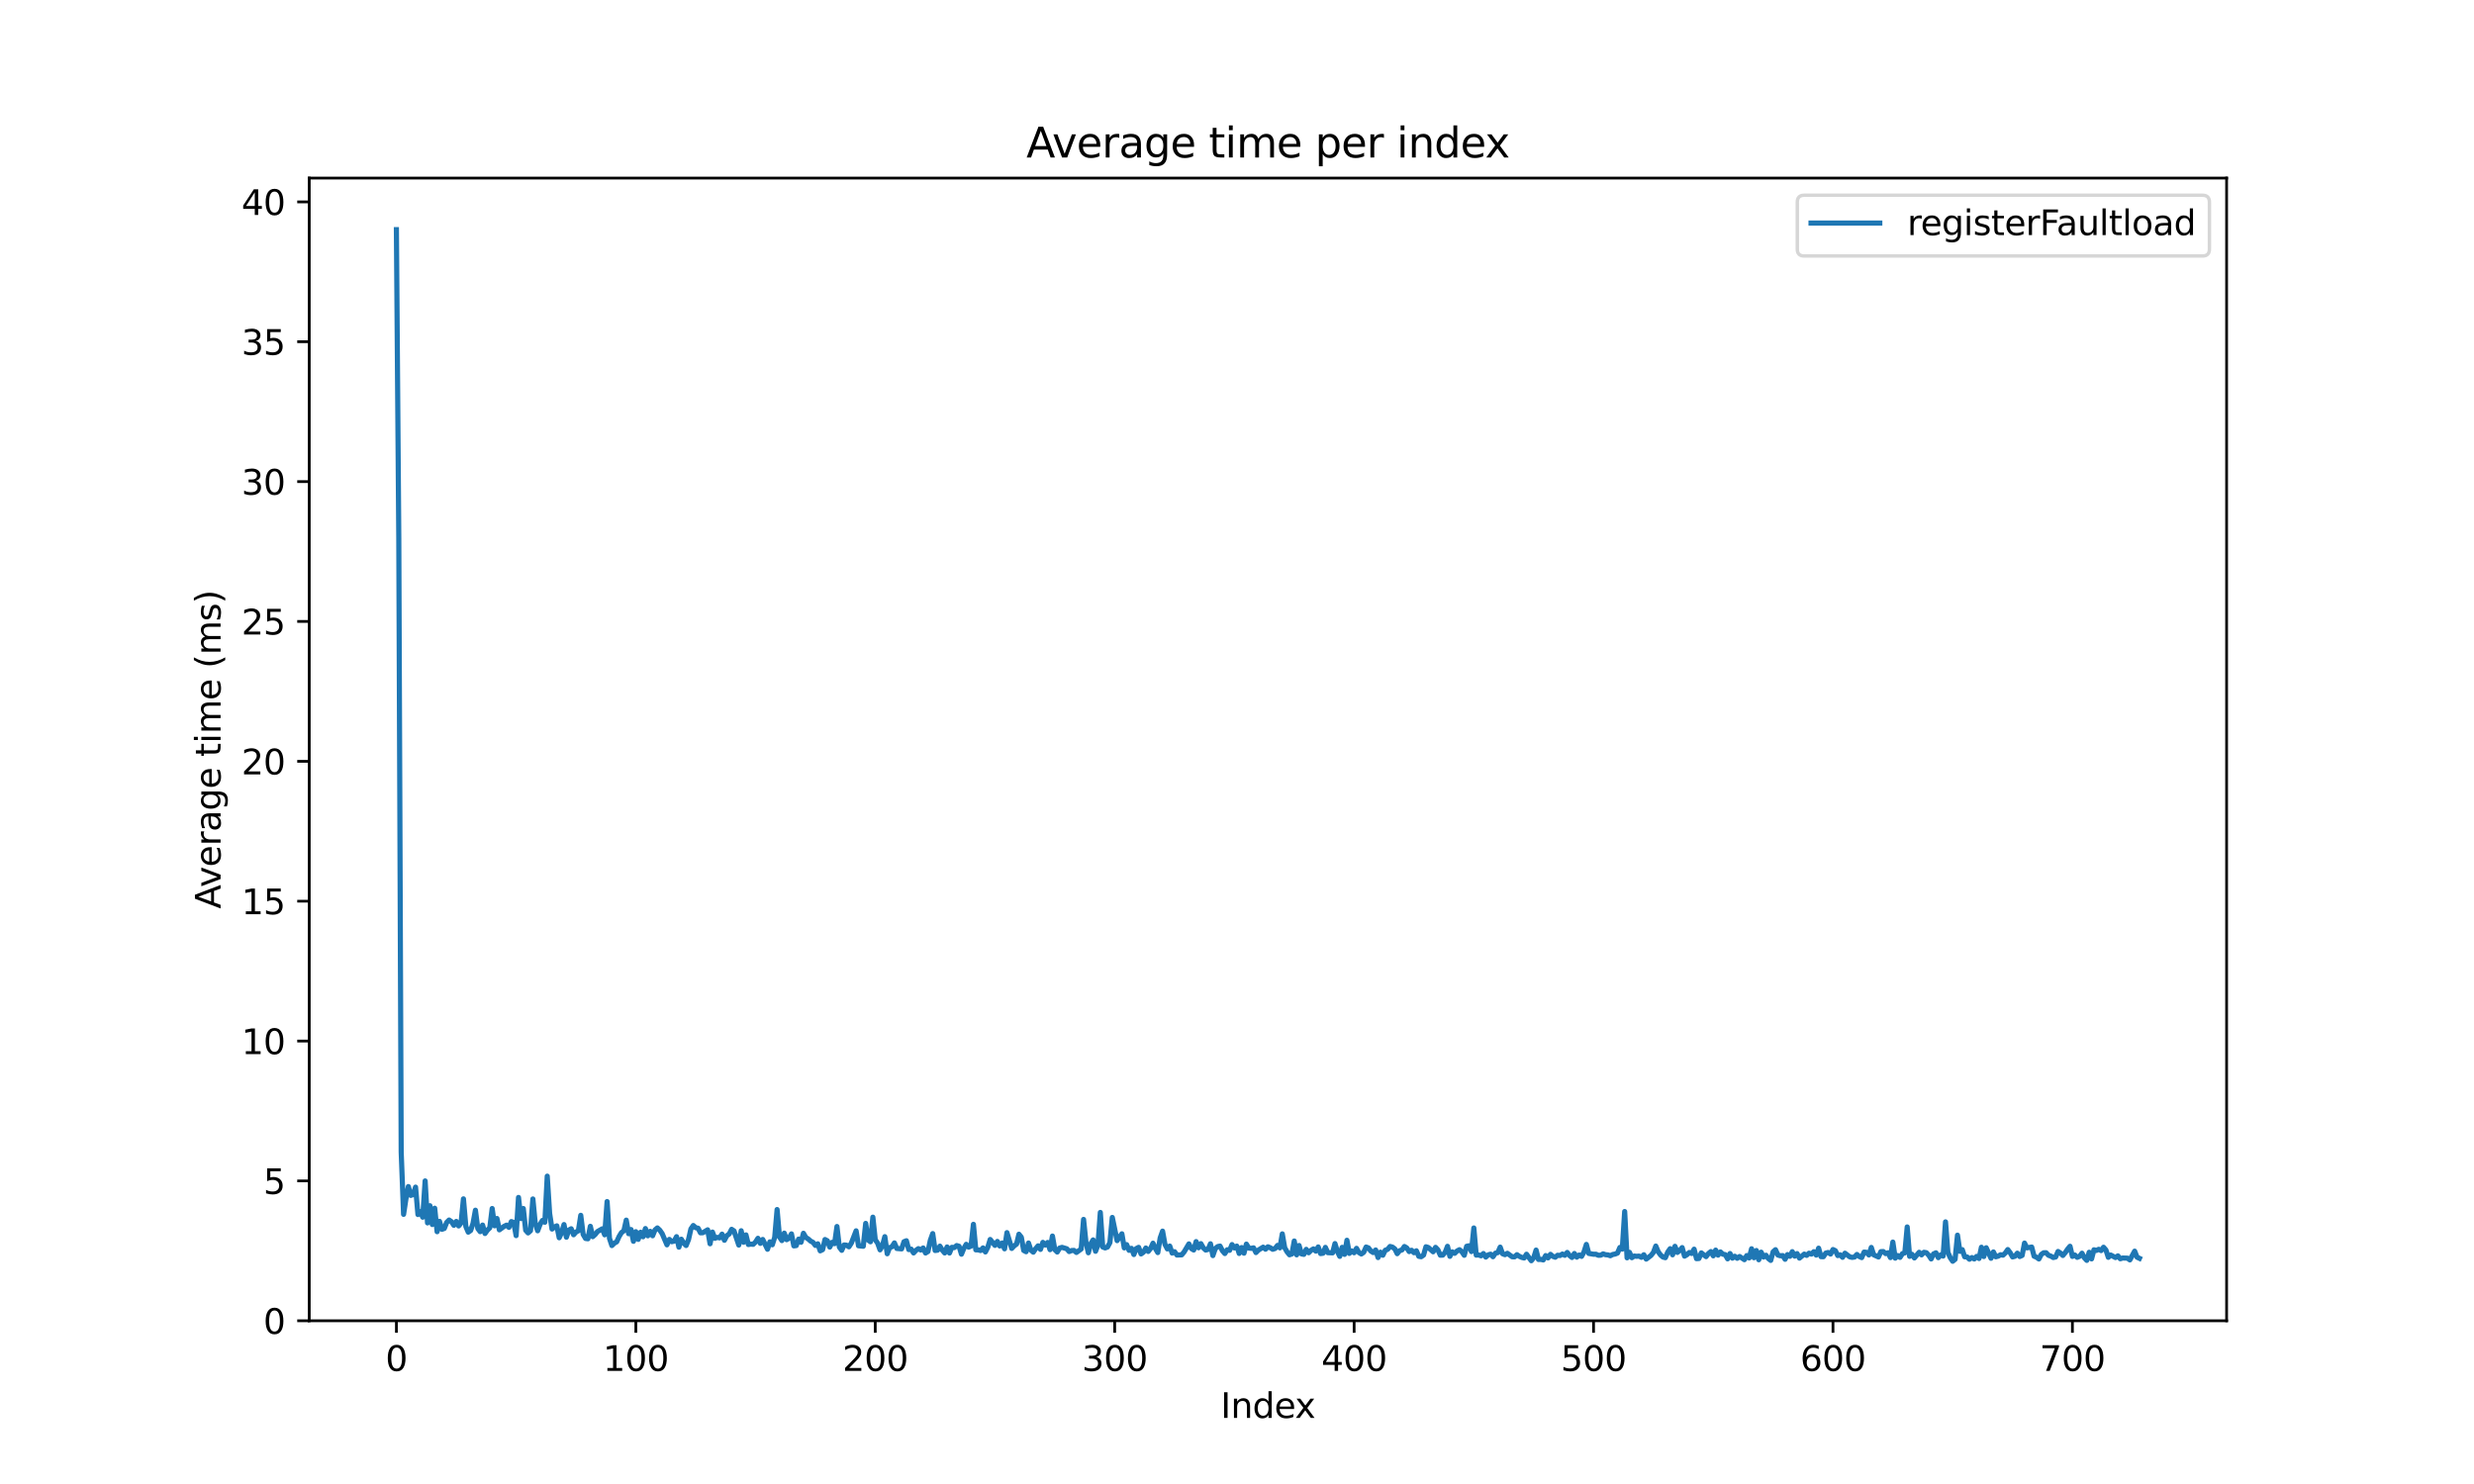 <?xml version="1.0" encoding="utf-8" standalone="no"?>
<!DOCTYPE svg PUBLIC "-//W3C//DTD SVG 1.1//EN"
  "http://www.w3.org/Graphics/SVG/1.1/DTD/svg11.dtd">
<svg xmlns:xlink="http://www.w3.org/1999/xlink" width="720pt" height="432pt" viewBox="0 0 720 432" xmlns="http://www.w3.org/2000/svg" version="1.1">
 <defs>
  <style type="text/css">*{stroke-linejoin: round; stroke-linecap: butt}</style>
 </defs>
 <g id="figure_1">
  <g id="patch_1">
   <path d="M 0 432 
L 720 432 
L 720 0 
L 0 0 
z
" style="fill: #ffffff"/>
  </g>
  <g id="axes_1">
   <g id="patch_2">
    <path d="M 90 384.48 
L 648 384.48 
L 648 51.84 
L 90 51.84 
z
" style="fill: #ffffff"/>
   </g>
   <g id="matplotlib.axis_1">
    <g id="xtick_1">
     <g id="line2d_1">
      <defs>
       <path id="mb6fc924872" d="M 0 0 
L 0 3.5 
" style="stroke: #000000; stroke-width: 0.8"/>
      </defs>
      <g>
       <use xlink:href="#mb6fc924872" x="115.364" y="384.48" style="stroke: #000000; stroke-width: 0.8"/>
      </g>
     </g>
     <g id="text_1">
      <!-- 0 -->
      <g transform="translate(112.182 399.078) scale(0.1 -0.1)">
       <defs>
        <path id="DejaVuSans-30" d="M 2034 4250 
Q 1547 4250 1301 3770 
Q 1056 3291 1056 2328 
Q 1056 1369 1301 889 
Q 1547 409 2034 409 
Q 2525 409 2770 889 
Q 3016 1369 3016 2328 
Q 3016 3291 2770 3770 
Q 2525 4250 2034 4250 
z
M 2034 4750 
Q 2819 4750 3233 4129 
Q 3647 3509 3647 2328 
Q 3647 1150 3233 529 
Q 2819 -91 2034 -91 
Q 1250 -91 836 529 
Q 422 1150 422 2328 
Q 422 3509 836 4129 
Q 1250 4750 2034 4750 
z
" transform="scale(0.016)"/>
       </defs>
       <use xlink:href="#DejaVuSans-30"/>
      </g>
     </g>
    </g>
    <g id="xtick_2">
     <g id="line2d_2">
      <g>
       <use xlink:href="#mb6fc924872" x="185.044" y="384.48" style="stroke: #000000; stroke-width: 0.8"/>
      </g>
     </g>
     <g id="text_2">
      <!-- 100 -->
      <g transform="translate(175.5 399.078) scale(0.1 -0.1)">
       <defs>
        <path id="DejaVuSans-31" d="M 794 531 
L 1825 531 
L 1825 4091 
L 703 3866 
L 703 4441 
L 1819 4666 
L 2450 4666 
L 2450 531 
L 3481 531 
L 3481 0 
L 794 0 
L 794 531 
z
" transform="scale(0.016)"/>
       </defs>
       <use xlink:href="#DejaVuSans-31"/>
       <use xlink:href="#DejaVuSans-30" transform="translate(63.623 0)"/>
       <use xlink:href="#DejaVuSans-30" transform="translate(127.246 0)"/>
      </g>
     </g>
    </g>
    <g id="xtick_3">
     <g id="line2d_3">
      <g>
       <use xlink:href="#mb6fc924872" x="254.724" y="384.48" style="stroke: #000000; stroke-width: 0.8"/>
      </g>
     </g>
     <g id="text_3">
      <!-- 200 -->
      <g transform="translate(245.181 399.078) scale(0.1 -0.1)">
       <defs>
        <path id="DejaVuSans-32" d="M 1228 531 
L 3431 531 
L 3431 0 
L 469 0 
L 469 531 
Q 828 903 1448 1529 
Q 2069 2156 2228 2338 
Q 2531 2678 2651 2914 
Q 2772 3150 2772 3378 
Q 2772 3750 2511 3984 
Q 2250 4219 1831 4219 
Q 1534 4219 1204 4116 
Q 875 4013 500 3803 
L 500 4441 
Q 881 4594 1212 4672 
Q 1544 4750 1819 4750 
Q 2544 4750 2975 4387 
Q 3406 4025 3406 3419 
Q 3406 3131 3298 2873 
Q 3191 2616 2906 2266 
Q 2828 2175 2409 1742 
Q 1991 1309 1228 531 
z
" transform="scale(0.016)"/>
       </defs>
       <use xlink:href="#DejaVuSans-32"/>
       <use xlink:href="#DejaVuSans-30" transform="translate(63.623 0)"/>
       <use xlink:href="#DejaVuSans-30" transform="translate(127.246 0)"/>
      </g>
     </g>
    </g>
    <g id="xtick_4">
     <g id="line2d_4">
      <g>
       <use xlink:href="#mb6fc924872" x="324.405" y="384.48" style="stroke: #000000; stroke-width: 0.8"/>
      </g>
     </g>
     <g id="text_4">
      <!-- 300 -->
      <g transform="translate(314.861 399.078) scale(0.1 -0.1)">
       <defs>
        <path id="DejaVuSans-33" d="M 2597 2516 
Q 3050 2419 3304 2112 
Q 3559 1806 3559 1356 
Q 3559 666 3084 287 
Q 2609 -91 1734 -91 
Q 1441 -91 1130 -33 
Q 819 25 488 141 
L 488 750 
Q 750 597 1062 519 
Q 1375 441 1716 441 
Q 2309 441 2620 675 
Q 2931 909 2931 1356 
Q 2931 1769 2642 2001 
Q 2353 2234 1838 2234 
L 1294 2234 
L 1294 2753 
L 1863 2753 
Q 2328 2753 2575 2939 
Q 2822 3125 2822 3475 
Q 2822 3834 2567 4026 
Q 2313 4219 1838 4219 
Q 1578 4219 1281 4162 
Q 984 4106 628 3988 
L 628 4550 
Q 988 4650 1302 4700 
Q 1616 4750 1894 4750 
Q 2613 4750 3031 4423 
Q 3450 4097 3450 3541 
Q 3450 3153 3228 2886 
Q 3006 2619 2597 2516 
z
" transform="scale(0.016)"/>
       </defs>
       <use xlink:href="#DejaVuSans-33"/>
       <use xlink:href="#DejaVuSans-30" transform="translate(63.623 0)"/>
       <use xlink:href="#DejaVuSans-30" transform="translate(127.246 0)"/>
      </g>
     </g>
    </g>
    <g id="xtick_5">
     <g id="line2d_5">
      <g>
       <use xlink:href="#mb6fc924872" x="394.085" y="384.48" style="stroke: #000000; stroke-width: 0.8"/>
      </g>
     </g>
     <g id="text_5">
      <!-- 400 -->
      <g transform="translate(384.541 399.078) scale(0.1 -0.1)">
       <defs>
        <path id="DejaVuSans-34" d="M 2419 4116 
L 825 1625 
L 2419 1625 
L 2419 4116 
z
M 2253 4666 
L 3047 4666 
L 3047 1625 
L 3713 1625 
L 3713 1100 
L 3047 1100 
L 3047 0 
L 2419 0 
L 2419 1100 
L 313 1100 
L 313 1709 
L 2253 4666 
z
" transform="scale(0.016)"/>
       </defs>
       <use xlink:href="#DejaVuSans-34"/>
       <use xlink:href="#DejaVuSans-30" transform="translate(63.623 0)"/>
       <use xlink:href="#DejaVuSans-30" transform="translate(127.246 0)"/>
      </g>
     </g>
    </g>
    <g id="xtick_6">
     <g id="line2d_6">
      <g>
       <use xlink:href="#mb6fc924872" x="463.765" y="384.48" style="stroke: #000000; stroke-width: 0.8"/>
      </g>
     </g>
     <g id="text_6">
      <!-- 500 -->
      <g transform="translate(454.221 399.078) scale(0.1 -0.1)">
       <defs>
        <path id="DejaVuSans-35" d="M 691 4666 
L 3169 4666 
L 3169 4134 
L 1269 4134 
L 1269 2991 
Q 1406 3038 1543 3061 
Q 1681 3084 1819 3084 
Q 2600 3084 3056 2656 
Q 3513 2228 3513 1497 
Q 3513 744 3044 326 
Q 2575 -91 1722 -91 
Q 1428 -91 1123 -41 
Q 819 9 494 109 
L 494 744 
Q 775 591 1075 516 
Q 1375 441 1709 441 
Q 2250 441 2565 725 
Q 2881 1009 2881 1497 
Q 2881 1984 2565 2268 
Q 2250 2553 1709 2553 
Q 1456 2553 1204 2497 
Q 953 2441 691 2322 
L 691 4666 
z
" transform="scale(0.016)"/>
       </defs>
       <use xlink:href="#DejaVuSans-35"/>
       <use xlink:href="#DejaVuSans-30" transform="translate(63.623 0)"/>
       <use xlink:href="#DejaVuSans-30" transform="translate(127.246 0)"/>
      </g>
     </g>
    </g>
    <g id="xtick_7">
     <g id="line2d_7">
      <g>
       <use xlink:href="#mb6fc924872" x="533.446" y="384.48" style="stroke: #000000; stroke-width: 0.8"/>
      </g>
     </g>
     <g id="text_7">
      <!-- 600 -->
      <g transform="translate(523.902 399.078) scale(0.1 -0.1)">
       <defs>
        <path id="DejaVuSans-36" d="M 2113 2584 
Q 1688 2584 1439 2293 
Q 1191 2003 1191 1497 
Q 1191 994 1439 701 
Q 1688 409 2113 409 
Q 2538 409 2786 701 
Q 3034 994 3034 1497 
Q 3034 2003 2786 2293 
Q 2538 2584 2113 2584 
z
M 3366 4563 
L 3366 3988 
Q 3128 4100 2886 4159 
Q 2644 4219 2406 4219 
Q 1781 4219 1451 3797 
Q 1122 3375 1075 2522 
Q 1259 2794 1537 2939 
Q 1816 3084 2150 3084 
Q 2853 3084 3261 2657 
Q 3669 2231 3669 1497 
Q 3669 778 3244 343 
Q 2819 -91 2113 -91 
Q 1303 -91 875 529 
Q 447 1150 447 2328 
Q 447 3434 972 4092 
Q 1497 4750 2381 4750 
Q 2619 4750 2861 4703 
Q 3103 4656 3366 4563 
z
" transform="scale(0.016)"/>
       </defs>
       <use xlink:href="#DejaVuSans-36"/>
       <use xlink:href="#DejaVuSans-30" transform="translate(63.623 0)"/>
       <use xlink:href="#DejaVuSans-30" transform="translate(127.246 0)"/>
      </g>
     </g>
    </g>
    <g id="xtick_8">
     <g id="line2d_8">
      <g>
       <use xlink:href="#mb6fc924872" x="603.126" y="384.48" style="stroke: #000000; stroke-width: 0.8"/>
      </g>
     </g>
     <g id="text_8">
      <!-- 700 -->
      <g transform="translate(593.582 399.078) scale(0.1 -0.1)">
       <defs>
        <path id="DejaVuSans-37" d="M 525 4666 
L 3525 4666 
L 3525 4397 
L 1831 0 
L 1172 0 
L 2766 4134 
L 525 4134 
L 525 4666 
z
" transform="scale(0.016)"/>
       </defs>
       <use xlink:href="#DejaVuSans-37"/>
       <use xlink:href="#DejaVuSans-30" transform="translate(63.623 0)"/>
       <use xlink:href="#DejaVuSans-30" transform="translate(127.246 0)"/>
      </g>
     </g>
    </g>
    <g id="text_9">
     <!-- Index -->
     <g transform="translate(355.234 412.757) scale(0.1 -0.1)">
      <defs>
       <path id="DejaVuSans-49" d="M 628 4666 
L 1259 4666 
L 1259 0 
L 628 0 
L 628 4666 
z
" transform="scale(0.016)"/>
       <path id="DejaVuSans-6e" d="M 3513 2113 
L 3513 0 
L 2938 0 
L 2938 2094 
Q 2938 2591 2744 2837 
Q 2550 3084 2163 3084 
Q 1697 3084 1428 2787 
Q 1159 2491 1159 1978 
L 1159 0 
L 581 0 
L 581 3500 
L 1159 3500 
L 1159 2956 
Q 1366 3272 1645 3428 
Q 1925 3584 2291 3584 
Q 2894 3584 3203 3211 
Q 3513 2838 3513 2113 
z
" transform="scale(0.016)"/>
       <path id="DejaVuSans-64" d="M 2906 2969 
L 2906 4863 
L 3481 4863 
L 3481 0 
L 2906 0 
L 2906 525 
Q 2725 213 2448 61 
Q 2172 -91 1784 -91 
Q 1150 -91 751 415 
Q 353 922 353 1747 
Q 353 2572 751 3078 
Q 1150 3584 1784 3584 
Q 2172 3584 2448 3432 
Q 2725 3281 2906 2969 
z
M 947 1747 
Q 947 1113 1208 752 
Q 1469 391 1925 391 
Q 2381 391 2643 752 
Q 2906 1113 2906 1747 
Q 2906 2381 2643 2742 
Q 2381 3103 1925 3103 
Q 1469 3103 1208 2742 
Q 947 2381 947 1747 
z
" transform="scale(0.016)"/>
       <path id="DejaVuSans-65" d="M 3597 1894 
L 3597 1613 
L 953 1613 
Q 991 1019 1311 708 
Q 1631 397 2203 397 
Q 2534 397 2845 478 
Q 3156 559 3463 722 
L 3463 178 
Q 3153 47 2828 -22 
Q 2503 -91 2169 -91 
Q 1331 -91 842 396 
Q 353 884 353 1716 
Q 353 2575 817 3079 
Q 1281 3584 2069 3584 
Q 2775 3584 3186 3129 
Q 3597 2675 3597 1894 
z
M 3022 2063 
Q 3016 2534 2758 2815 
Q 2500 3097 2075 3097 
Q 1594 3097 1305 2825 
Q 1016 2553 972 2059 
L 3022 2063 
z
" transform="scale(0.016)"/>
       <path id="DejaVuSans-78" d="M 3513 3500 
L 2247 1797 
L 3578 0 
L 2900 0 
L 1881 1375 
L 863 0 
L 184 0 
L 1544 1831 
L 300 3500 
L 978 3500 
L 1906 2253 
L 2834 3500 
L 3513 3500 
z
" transform="scale(0.016)"/>
      </defs>
      <use xlink:href="#DejaVuSans-49"/>
      <use xlink:href="#DejaVuSans-6e" transform="translate(29.492 0)"/>
      <use xlink:href="#DejaVuSans-64" transform="translate(92.871 0)"/>
      <use xlink:href="#DejaVuSans-65" transform="translate(156.348 0)"/>
      <use xlink:href="#DejaVuSans-78" transform="translate(216.121 0)"/>
     </g>
    </g>
   </g>
   <g id="matplotlib.axis_2">
    <g id="ytick_1">
     <g id="line2d_9">
      <defs>
       <path id="m402a74d2db" d="M 0 0 
L -3.5 0 
" style="stroke: #000000; stroke-width: 0.8"/>
      </defs>
      <g>
       <use xlink:href="#m402a74d2db" x="90" y="384.48" style="stroke: #000000; stroke-width: 0.8"/>
      </g>
     </g>
     <g id="text_10">
      <!-- 0 -->
      <g transform="translate(76.638 388.279) scale(0.1 -0.1)">
       <use xlink:href="#DejaVuSans-30"/>
      </g>
     </g>
    </g>
    <g id="ytick_2">
     <g id="line2d_10">
      <g>
       <use xlink:href="#m402a74d2db" x="90" y="343.766" style="stroke: #000000; stroke-width: 0.8"/>
      </g>
     </g>
     <g id="text_11">
      <!-- 5 -->
      <g transform="translate(76.638 347.565) scale(0.1 -0.1)">
       <use xlink:href="#DejaVuSans-35"/>
      </g>
     </g>
    </g>
    <g id="ytick_3">
     <g id="line2d_11">
      <g>
       <use xlink:href="#m402a74d2db" x="90" y="303.052" style="stroke: #000000; stroke-width: 0.8"/>
      </g>
     </g>
     <g id="text_12">
      <!-- 10 -->
      <g transform="translate(70.275 306.851) scale(0.1 -0.1)">
       <use xlink:href="#DejaVuSans-31"/>
       <use xlink:href="#DejaVuSans-30" transform="translate(63.623 0)"/>
      </g>
     </g>
    </g>
    <g id="ytick_4">
     <g id="line2d_12">
      <g>
       <use xlink:href="#m402a74d2db" x="90" y="262.337" style="stroke: #000000; stroke-width: 0.8"/>
      </g>
     </g>
     <g id="text_13">
      <!-- 15 -->
      <g transform="translate(70.275 266.137) scale(0.1 -0.1)">
       <use xlink:href="#DejaVuSans-31"/>
       <use xlink:href="#DejaVuSans-35" transform="translate(63.623 0)"/>
      </g>
     </g>
    </g>
    <g id="ytick_5">
     <g id="line2d_13">
      <g>
       <use xlink:href="#m402a74d2db" x="90" y="221.623" style="stroke: #000000; stroke-width: 0.8"/>
      </g>
     </g>
     <g id="text_14">
      <!-- 20 -->
      <g transform="translate(70.275 225.422) scale(0.1 -0.1)">
       <use xlink:href="#DejaVuSans-32"/>
       <use xlink:href="#DejaVuSans-30" transform="translate(63.623 0)"/>
      </g>
     </g>
    </g>
    <g id="ytick_6">
     <g id="line2d_14">
      <g>
       <use xlink:href="#m402a74d2db" x="90" y="180.909" style="stroke: #000000; stroke-width: 0.8"/>
      </g>
     </g>
     <g id="text_15">
      <!-- 25 -->
      <g transform="translate(70.275 184.708) scale(0.1 -0.1)">
       <use xlink:href="#DejaVuSans-32"/>
       <use xlink:href="#DejaVuSans-35" transform="translate(63.623 0)"/>
      </g>
     </g>
    </g>
    <g id="ytick_7">
     <g id="line2d_15">
      <g>
       <use xlink:href="#m402a74d2db" x="90" y="140.195" style="stroke: #000000; stroke-width: 0.8"/>
      </g>
     </g>
     <g id="text_16">
      <!-- 30 -->
      <g transform="translate(70.275 143.994) scale(0.1 -0.1)">
       <use xlink:href="#DejaVuSans-33"/>
       <use xlink:href="#DejaVuSans-30" transform="translate(63.623 0)"/>
      </g>
     </g>
    </g>
    <g id="ytick_8">
     <g id="line2d_16">
      <g>
       <use xlink:href="#m402a74d2db" x="90" y="99.481" style="stroke: #000000; stroke-width: 0.8"/>
      </g>
     </g>
     <g id="text_17">
      <!-- 35 -->
      <g transform="translate(70.275 103.28) scale(0.1 -0.1)">
       <use xlink:href="#DejaVuSans-33"/>
       <use xlink:href="#DejaVuSans-35" transform="translate(63.623 0)"/>
      </g>
     </g>
    </g>
    <g id="ytick_9">
     <g id="line2d_17">
      <g>
       <use xlink:href="#m402a74d2db" x="90" y="58.767" style="stroke: #000000; stroke-width: 0.8"/>
      </g>
     </g>
     <g id="text_18">
      <!-- 40 -->
      <g transform="translate(70.275 62.566) scale(0.1 -0.1)">
       <use xlink:href="#DejaVuSans-34"/>
       <use xlink:href="#DejaVuSans-30" transform="translate(63.623 0)"/>
      </g>
     </g>
    </g>
    <g id="text_19">
     <!-- Average time (ms) -->
     <g transform="translate(64.195 264.544) rotate(-90) scale(0.1 -0.1)">
      <defs>
       <path id="DejaVuSans-41" d="M 2188 4044 
L 1331 1722 
L 3047 1722 
L 2188 4044 
z
M 1831 4666 
L 2547 4666 
L 4325 0 
L 3669 0 
L 3244 1197 
L 1141 1197 
L 716 0 
L 50 0 
L 1831 4666 
z
" transform="scale(0.016)"/>
       <path id="DejaVuSans-76" d="M 191 3500 
L 800 3500 
L 1894 563 
L 2988 3500 
L 3597 3500 
L 2284 0 
L 1503 0 
L 191 3500 
z
" transform="scale(0.016)"/>
       <path id="DejaVuSans-72" d="M 2631 2963 
Q 2534 3019 2420 3045 
Q 2306 3072 2169 3072 
Q 1681 3072 1420 2755 
Q 1159 2438 1159 1844 
L 1159 0 
L 581 0 
L 581 3500 
L 1159 3500 
L 1159 2956 
Q 1341 3275 1631 3429 
Q 1922 3584 2338 3584 
Q 2397 3584 2469 3576 
Q 2541 3569 2628 3553 
L 2631 2963 
z
" transform="scale(0.016)"/>
       <path id="DejaVuSans-61" d="M 2194 1759 
Q 1497 1759 1228 1600 
Q 959 1441 959 1056 
Q 959 750 1161 570 
Q 1363 391 1709 391 
Q 2188 391 2477 730 
Q 2766 1069 2766 1631 
L 2766 1759 
L 2194 1759 
z
M 3341 1997 
L 3341 0 
L 2766 0 
L 2766 531 
Q 2569 213 2275 61 
Q 1981 -91 1556 -91 
Q 1019 -91 701 211 
Q 384 513 384 1019 
Q 384 1609 779 1909 
Q 1175 2209 1959 2209 
L 2766 2209 
L 2766 2266 
Q 2766 2663 2505 2880 
Q 2244 3097 1772 3097 
Q 1472 3097 1187 3025 
Q 903 2953 641 2809 
L 641 3341 
Q 956 3463 1253 3523 
Q 1550 3584 1831 3584 
Q 2591 3584 2966 3190 
Q 3341 2797 3341 1997 
z
" transform="scale(0.016)"/>
       <path id="DejaVuSans-67" d="M 2906 1791 
Q 2906 2416 2648 2759 
Q 2391 3103 1925 3103 
Q 1463 3103 1205 2759 
Q 947 2416 947 1791 
Q 947 1169 1205 825 
Q 1463 481 1925 481 
Q 2391 481 2648 825 
Q 2906 1169 2906 1791 
z
M 3481 434 
Q 3481 -459 3084 -895 
Q 2688 -1331 1869 -1331 
Q 1566 -1331 1297 -1286 
Q 1028 -1241 775 -1147 
L 775 -588 
Q 1028 -725 1275 -790 
Q 1522 -856 1778 -856 
Q 2344 -856 2625 -561 
Q 2906 -266 2906 331 
L 2906 616 
Q 2728 306 2450 153 
Q 2172 0 1784 0 
Q 1141 0 747 490 
Q 353 981 353 1791 
Q 353 2603 747 3093 
Q 1141 3584 1784 3584 
Q 2172 3584 2450 3431 
Q 2728 3278 2906 2969 
L 2906 3500 
L 3481 3500 
L 3481 434 
z
" transform="scale(0.016)"/>
       <path id="DejaVuSans-20" transform="scale(0.016)"/>
       <path id="DejaVuSans-74" d="M 1172 4494 
L 1172 3500 
L 2356 3500 
L 2356 3053 
L 1172 3053 
L 1172 1153 
Q 1172 725 1289 603 
Q 1406 481 1766 481 
L 2356 481 
L 2356 0 
L 1766 0 
Q 1100 0 847 248 
Q 594 497 594 1153 
L 594 3053 
L 172 3053 
L 172 3500 
L 594 3500 
L 594 4494 
L 1172 4494 
z
" transform="scale(0.016)"/>
       <path id="DejaVuSans-69" d="M 603 3500 
L 1178 3500 
L 1178 0 
L 603 0 
L 603 3500 
z
M 603 4863 
L 1178 4863 
L 1178 4134 
L 603 4134 
L 603 4863 
z
" transform="scale(0.016)"/>
       <path id="DejaVuSans-6d" d="M 3328 2828 
Q 3544 3216 3844 3400 
Q 4144 3584 4550 3584 
Q 5097 3584 5394 3201 
Q 5691 2819 5691 2113 
L 5691 0 
L 5113 0 
L 5113 2094 
Q 5113 2597 4934 2840 
Q 4756 3084 4391 3084 
Q 3944 3084 3684 2787 
Q 3425 2491 3425 1978 
L 3425 0 
L 2847 0 
L 2847 2094 
Q 2847 2600 2669 2842 
Q 2491 3084 2119 3084 
Q 1678 3084 1418 2786 
Q 1159 2488 1159 1978 
L 1159 0 
L 581 0 
L 581 3500 
L 1159 3500 
L 1159 2956 
Q 1356 3278 1631 3431 
Q 1906 3584 2284 3584 
Q 2666 3584 2933 3390 
Q 3200 3197 3328 2828 
z
" transform="scale(0.016)"/>
       <path id="DejaVuSans-28" d="M 1984 4856 
Q 1566 4138 1362 3434 
Q 1159 2731 1159 2009 
Q 1159 1288 1364 580 
Q 1569 -128 1984 -844 
L 1484 -844 
Q 1016 -109 783 600 
Q 550 1309 550 2009 
Q 550 2706 781 3412 
Q 1013 4119 1484 4856 
L 1984 4856 
z
" transform="scale(0.016)"/>
       <path id="DejaVuSans-73" d="M 2834 3397 
L 2834 2853 
Q 2591 2978 2328 3040 
Q 2066 3103 1784 3103 
Q 1356 3103 1142 2972 
Q 928 2841 928 2578 
Q 928 2378 1081 2264 
Q 1234 2150 1697 2047 
L 1894 2003 
Q 2506 1872 2764 1633 
Q 3022 1394 3022 966 
Q 3022 478 2636 193 
Q 2250 -91 1575 -91 
Q 1294 -91 989 -36 
Q 684 19 347 128 
L 347 722 
Q 666 556 975 473 
Q 1284 391 1588 391 
Q 1994 391 2212 530 
Q 2431 669 2431 922 
Q 2431 1156 2273 1281 
Q 2116 1406 1581 1522 
L 1381 1569 
Q 847 1681 609 1914 
Q 372 2147 372 2553 
Q 372 3047 722 3315 
Q 1072 3584 1716 3584 
Q 2034 3584 2315 3537 
Q 2597 3491 2834 3397 
z
" transform="scale(0.016)"/>
       <path id="DejaVuSans-29" d="M 513 4856 
L 1013 4856 
Q 1481 4119 1714 3412 
Q 1947 2706 1947 2009 
Q 1947 1309 1714 600 
Q 1481 -109 1013 -844 
L 513 -844 
Q 928 -128 1133 580 
Q 1338 1288 1338 2009 
Q 1338 2731 1133 3434 
Q 928 4138 513 4856 
z
" transform="scale(0.016)"/>
      </defs>
      <use xlink:href="#DejaVuSans-41"/>
      <use xlink:href="#DejaVuSans-76" transform="translate(62.533 0)"/>
      <use xlink:href="#DejaVuSans-65" transform="translate(121.713 0)"/>
      <use xlink:href="#DejaVuSans-72" transform="translate(183.236 0)"/>
      <use xlink:href="#DejaVuSans-61" transform="translate(224.35 0)"/>
      <use xlink:href="#DejaVuSans-67" transform="translate(285.629 0)"/>
      <use xlink:href="#DejaVuSans-65" transform="translate(349.105 0)"/>
      <use xlink:href="#DejaVuSans-20" transform="translate(410.629 0)"/>
      <use xlink:href="#DejaVuSans-74" transform="translate(442.416 0)"/>
      <use xlink:href="#DejaVuSans-69" transform="translate(481.625 0)"/>
      <use xlink:href="#DejaVuSans-6d" transform="translate(509.408 0)"/>
      <use xlink:href="#DejaVuSans-65" transform="translate(606.82 0)"/>
      <use xlink:href="#DejaVuSans-20" transform="translate(668.344 0)"/>
      <use xlink:href="#DejaVuSans-28" transform="translate(700.131 0)"/>
      <use xlink:href="#DejaVuSans-6d" transform="translate(739.145 0)"/>
      <use xlink:href="#DejaVuSans-73" transform="translate(836.557 0)"/>
      <use xlink:href="#DejaVuSans-29" transform="translate(888.656 0)"/>
     </g>
    </g>
   </g>
   <g id="line2d_18">
    <path d="M 115.364 66.855 
L 116.06 156.724 
L 116.757 335.368 
L 117.454 353.502 
L 118.151 348.914 
L 118.848 345.417 
L 119.544 347.987 
L 120.241 347.751 
L 120.938 345.58 
L 121.635 353.561 
L 122.332 352.696 
L 123.028 354.337 
L 123.725 343.773 
L 124.422 355.992 
L 125.119 350.995 
L 125.816 356.463 
L 126.512 351.72 
L 127.209 358.554 
L 127.906 355.534 
L 128.603 357.859 
L 129.3 357.609 
L 129.997 355.851 
L 130.693 355.155 
L 131.39 355.636 
L 132.087 356.696 
L 132.784 355.565 
L 133.481 356.876 
L 134.177 356.032 
L 134.874 348.993 
L 135.571 357.019 
L 136.268 358.687 
L 136.965 358.209 
L 137.661 356.138 
L 138.358 352.297 
L 139.055 357.641 
L 139.752 358.545 
L 140.449 356.623 
L 141.145 359.078 
L 141.842 358.106 
L 142.539 357.432 
L 143.236 351.806 
L 143.933 356.836 
L 144.629 354.708 
L 145.326 358.012 
L 146.72 356.988 
L 147.417 356.646 
L 148.113 357.294 
L 148.81 355.61 
L 149.507 355.86 
L 150.204 359.695 
L 150.901 348.584 
L 151.597 354.73 
L 152.294 351.803 
L 152.991 358.139 
L 153.688 358.908 
L 154.385 358.276 
L 155.081 349.026 
L 155.778 356.216 
L 156.475 358.285 
L 157.172 356.417 
L 157.869 355.27 
L 158.565 355.806 
L 159.262 342.384 
L 159.959 353.245 
L 160.656 357.779 
L 161.353 357.205 
L 162.049 356.85 
L 162.746 360.317 
L 163.443 358.801 
L 164.14 356.478 
L 164.837 360.161 
L 165.533 358.092 
L 166.23 357.7 
L 166.927 359.442 
L 167.624 358.655 
L 168.321 358.281 
L 169.017 353.788 
L 169.714 359.338 
L 170.411 360.524 
L 171.108 360.615 
L 171.805 356.984 
L 172.501 360 
L 173.198 359.377 
L 173.895 358.5 
L 175.289 357.713 
L 175.986 359.464 
L 176.682 349.779 
L 177.379 360.51 
L 178.076 362.591 
L 178.773 361.905 
L 179.47 361.508 
L 180.166 359.964 
L 180.863 358.815 
L 181.56 358.292 
L 182.257 355.187 
L 182.954 359.133 
L 183.65 357.928 
L 184.347 361.347 
L 185.044 358.553 
L 185.741 360.792 
L 186.438 358.706 
L 187.134 360.034 
L 187.831 357.639 
L 188.528 359.749 
L 189.225 358.449 
L 189.922 359.737 
L 190.618 358.047 
L 191.315 357.454 
L 192.012 358.107 
L 192.709 359.116 
L 194.102 362.376 
L 194.799 360.793 
L 195.496 361.465 
L 196.193 361.294 
L 196.89 359.999 
L 197.586 363.057 
L 198.283 360.741 
L 198.98 361.87 
L 199.677 362.576 
L 200.374 360.866 
L 201.07 357.753 
L 201.767 356.753 
L 202.464 357.392 
L 203.161 357.541 
L 203.858 358.881 
L 204.554 358.852 
L 205.948 358.005 
L 206.645 362.066 
L 207.342 358.661 
L 208.038 360.485 
L 208.735 360.204 
L 209.432 360.354 
L 210.129 359.265 
L 210.826 361.047 
L 211.522 359.714 
L 212.219 359.218 
L 212.916 357.859 
L 213.613 358.323 
L 215.006 362.445 
L 215.703 358.278 
L 216.4 361.63 
L 217.097 359.485 
L 217.794 362.287 
L 218.491 362.163 
L 219.187 362.23 
L 219.884 361.556 
L 220.581 360.473 
L 221.278 361.954 
L 221.975 360.813 
L 223.368 363.665 
L 224.065 361.509 
L 224.762 362.359 
L 225.459 360.2 
L 226.155 352.104 
L 226.852 360.049 
L 227.549 361.142 
L 228.246 358.972 
L 228.943 360.876 
L 229.639 360.423 
L 230.336 359.192 
L 231.033 362.684 
L 231.73 362.591 
L 232.427 360.706 
L 233.123 361.63 
L 233.82 359.011 
L 234.517 360.226 
L 235.214 360.669 
L 235.911 361.29 
L 236.607 361.654 
L 237.304 362.55 
L 238.001 362.078 
L 238.698 364.129 
L 239.395 363.782 
L 240.091 360.832 
L 240.788 361.205 
L 241.485 363.03 
L 242.182 361.642 
L 242.879 362.044 
L 243.575 357.043 
L 244.272 363.034 
L 244.969 363.979 
L 245.666 362.408 
L 246.363 362.48 
L 247.059 362.953 
L 247.756 361.876 
L 249.15 358.299 
L 249.847 362.652 
L 251.24 362.79 
L 251.937 356.137 
L 252.634 360.962 
L 253.331 361.486 
L 254.027 354.325 
L 254.724 360.895 
L 255.421 361.899 
L 256.118 363.839 
L 256.815 362.634 
L 257.511 360 
L 258.208 364.977 
L 258.905 363.177 
L 259.602 362.935 
L 260.299 361.816 
L 260.996 363.433 
L 262.389 363.558 
L 263.086 361.475 
L 263.783 361.188 
L 264.48 363.758 
L 265.176 363.618 
L 265.873 364.743 
L 266.57 363.982 
L 267.267 363.486 
L 267.964 363.889 
L 268.66 363.292 
L 269.357 364.76 
L 270.054 364.329 
L 270.751 361.054 
L 271.448 359.106 
L 272.144 364.024 
L 272.841 363.938 
L 273.538 362.756 
L 274.235 363.918 
L 274.932 364.745 
L 275.628 362.995 
L 276.325 364.767 
L 277.022 363.098 
L 277.719 363.182 
L 278.416 362.587 
L 279.112 362.799 
L 279.809 365.104 
L 280.506 363.411 
L 281.203 362.226 
L 281.9 363.048 
L 282.596 362.76 
L 283.293 356.404 
L 283.99 363.836 
L 284.687 363.84 
L 285.384 364.042 
L 286.08 363.271 
L 286.777 364.452 
L 287.474 363.096 
L 288.171 360.816 
L 289.564 362.543 
L 290.261 361.386 
L 290.958 362.716 
L 291.655 361.851 
L 292.352 363.54 
L 293.048 358.827 
L 294.442 363.427 
L 295.139 362.683 
L 295.836 362.162 
L 296.532 359.286 
L 297.229 360.156 
L 297.926 364.015 
L 298.623 364.383 
L 299.32 361.847 
L 300.016 363.913 
L 300.713 364.515 
L 301.41 363.491 
L 302.107 362.675 
L 302.804 363.707 
L 303.5 361.657 
L 304.197 362.441 
L 304.894 361.691 
L 305.591 363.787 
L 306.288 359.821 
L 306.985 363.785 
L 307.681 364.475 
L 308.378 363.317 
L 309.075 363.115 
L 310.469 363.533 
L 311.165 364.331 
L 311.862 364.04 
L 312.559 363.999 
L 313.256 364.598 
L 314.649 363.598 
L 315.346 354.977 
L 316.043 361.639 
L 316.74 364.688 
L 317.437 362.073 
L 318.133 360.943 
L 318.83 364.252 
L 319.527 362.447 
L 320.224 352.946 
L 320.921 362.998 
L 321.617 363.276 
L 322.314 363.019 
L 323.011 361.735 
L 323.708 354.404 
L 325.101 361.153 
L 326.495 359.166 
L 327.192 363.269 
L 327.889 362.314 
L 328.585 363.973 
L 329.282 363.396 
L 329.979 365.199 
L 330.676 363.473 
L 331.373 363.109 
L 332.069 365.023 
L 332.766 364.542 
L 333.463 363.298 
L 334.16 364.303 
L 334.857 363.424 
L 335.553 361.898 
L 336.25 363.443 
L 336.947 364.632 
L 337.644 360.365 
L 338.341 358.389 
L 339.037 362.239 
L 339.734 363.57 
L 340.431 362.736 
L 341.128 364.781 
L 341.825 364.371 
L 342.521 365.347 
L 343.915 365.289 
L 344.612 364.443 
L 346.005 362.104 
L 346.702 363.464 
L 347.399 363.882 
L 348.096 361.437 
L 348.793 363.235 
L 349.49 362.03 
L 350.186 363.243 
L 350.883 363.897 
L 351.58 363.716 
L 352.277 362.07 
L 352.974 365.507 
L 353.67 363.496 
L 354.367 362.889 
L 355.064 362.74 
L 355.761 364.108 
L 356.458 364.912 
L 357.154 363.812 
L 357.851 363.981 
L 358.548 362.302 
L 359.245 363.279 
L 359.942 362.741 
L 360.638 364.888 
L 361.335 363.173 
L 362.032 364.809 
L 362.729 362.167 
L 363.426 363.316 
L 364.122 363.403 
L 364.819 363.256 
L 365.516 364.627 
L 366.213 363.917 
L 367.606 363.054 
L 368.303 363.65 
L 369 362.946 
L 369.697 363.231 
L 370.394 363.67 
L 371.09 363.446 
L 371.787 362.541 
L 372.484 363.264 
L 373.181 359.188 
L 373.878 363.212 
L 374.574 364.423 
L 375.271 365.281 
L 375.968 365.039 
L 376.665 361.261 
L 377.362 365.293 
L 378.058 362.571 
L 378.755 365.011 
L 379.452 365.155 
L 380.149 363.69 
L 380.846 364.682 
L 381.542 363.986 
L 382.239 363.558 
L 382.936 364.212 
L 383.633 362.993 
L 384.33 364.924 
L 385.026 364.826 
L 385.723 363.119 
L 386.42 364.653 
L 387.814 364.716 
L 388.51 362.012 
L 389.207 364.295 
L 389.904 365.733 
L 390.601 363.108 
L 391.298 365.154 
L 391.995 361.045 
L 392.691 364.878 
L 393.388 364.144 
L 394.085 364.68 
L 394.782 363.397 
L 395.479 364.614 
L 396.175 365.041 
L 396.872 364.56 
L 397.569 363.016 
L 398.266 363.281 
L 398.963 364.207 
L 399.659 364.629 
L 400.356 363.875 
L 401.053 366.08 
L 401.75 364.503 
L 402.447 365.4 
L 403.143 363.954 
L 403.84 363.692 
L 404.537 362.848 
L 405.234 363.033 
L 405.931 363.551 
L 406.627 364.956 
L 407.324 364.082 
L 408.021 363.859 
L 408.718 362.865 
L 409.415 363.279 
L 410.111 364.341 
L 410.808 363.957 
L 411.505 364.671 
L 412.202 364.108 
L 412.899 365.714 
L 413.595 365.841 
L 414.292 365.362 
L 414.989 362.941 
L 415.686 363.159 
L 417.079 364.404 
L 417.776 363.107 
L 418.473 363.837 
L 419.17 365.393 
L 419.867 365.375 
L 420.563 364.592 
L 421.26 362.807 
L 421.957 365.723 
L 422.654 364.419 
L 423.351 364.846 
L 424.047 364.169 
L 424.744 363.792 
L 425.441 364.391 
L 426.138 365.42 
L 426.835 362.799 
L 427.531 362.646 
L 428.228 364.343 
L 428.925 357.469 
L 429.622 365.369 
L 430.319 365.314 
L 431.015 365.573 
L 431.712 364.91 
L 432.409 365.943 
L 433.106 365.297 
L 433.803 365.097 
L 434.5 365.839 
L 435.196 364.81 
L 435.893 364.645 
L 436.59 363.043 
L 437.287 364.971 
L 437.984 365.24 
L 438.68 364.843 
L 440.074 365.848 
L 440.771 365.879 
L 441.468 365.242 
L 442.164 365.723 
L 442.861 366.033 
L 443.558 366.208 
L 444.255 365.112 
L 445.648 367.003 
L 446.345 366.152 
L 447.042 363.903 
L 447.739 366.638 
L 448.436 366.61 
L 449.132 366.772 
L 449.829 365.503 
L 450.526 366.178 
L 451.223 365.138 
L 451.92 365.731 
L 452.616 365.985 
L 453.313 365.405 
L 454.01 365.491 
L 454.707 365.053 
L 455.404 365.426 
L 456.1 364.594 
L 456.797 365.498 
L 457.494 366.057 
L 458.191 364.894 
L 458.888 365.969 
L 459.584 365.342 
L 460.281 365.734 
L 460.978 364.463 
L 461.675 362.255 
L 462.372 364.876 
L 463.765 365.116 
L 464.462 365.104 
L 465.159 365.419 
L 465.856 365.394 
L 466.552 365.007 
L 467.249 365.253 
L 467.946 365.304 
L 468.643 365.55 
L 469.34 365.189 
L 470.036 365.059 
L 470.733 364.779 
L 471.43 363.139 
L 472.127 363.622 
L 472.824 352.678 
L 473.52 366.159 
L 474.217 364.558 
L 474.914 366.119 
L 475.611 365.638 
L 476.308 365.723 
L 477.004 365.66 
L 477.701 366.017 
L 478.398 365.265 
L 479.095 366.53 
L 480.489 365.465 
L 481.185 364.582 
L 481.882 362.734 
L 482.579 364.385 
L 483.276 365.346 
L 483.973 365.941 
L 484.669 366.117 
L 485.366 364.477 
L 486.063 363.497 
L 486.76 365.284 
L 487.457 362.809 
L 488.153 364.59 
L 488.85 364.009 
L 489.547 363.182 
L 490.244 365.667 
L 490.941 365.258 
L 491.637 364.606 
L 492.334 364.893 
L 493.031 363.642 
L 493.728 366.401 
L 494.425 366.356 
L 495.121 364.715 
L 496.515 365.814 
L 497.212 364.89 
L 497.909 364.341 
L 498.605 365.579 
L 499.302 363.911 
L 499.999 365.379 
L 500.696 364.442 
L 501.393 365.095 
L 502.089 365.229 
L 502.786 366.458 
L 503.483 364.91 
L 504.18 366.254 
L 504.877 365.701 
L 505.573 366.299 
L 506.27 365.777 
L 507.664 366.699 
L 508.361 365.501 
L 509.057 366.198 
L 509.754 363.523 
L 510.451 366.13 
L 511.148 364.032 
L 511.845 366.721 
L 512.541 364.515 
L 513.238 365.936 
L 513.935 365.401 
L 514.632 366.362 
L 515.329 366.906 
L 516.025 364.399 
L 516.722 363.797 
L 517.419 365.35 
L 518.116 365.562 
L 518.813 365.506 
L 519.509 366.582 
L 520.206 365.213 
L 520.903 365.718 
L 521.6 364.366 
L 522.297 365.669 
L 522.994 364.924 
L 523.69 366.247 
L 525.084 365.074 
L 525.781 365.452 
L 526.478 364.809 
L 527.174 365.077 
L 527.871 364.374 
L 528.568 365.362 
L 529.265 363.351 
L 529.962 365.82 
L 530.658 365.832 
L 531.355 364.776 
L 532.052 364.604 
L 532.749 365.06 
L 533.446 363.749 
L 534.142 364.083 
L 534.839 365.51 
L 535.536 365.28 
L 536.233 366.008 
L 536.93 364.812 
L 538.323 365.872 
L 539.02 366.03 
L 539.717 365.929 
L 540.414 365.178 
L 541.11 365.779 
L 541.807 366.095 
L 542.504 364.487 
L 543.201 364.567 
L 543.898 365.328 
L 544.594 363.135 
L 545.291 365.274 
L 546.685 365.918 
L 547.382 364.368 
L 548.078 364.326 
L 548.775 364.932 
L 549.472 364.681 
L 550.169 366.089 
L 550.866 361.574 
L 551.562 366.257 
L 552.259 365.491 
L 552.956 366.031 
L 553.653 364.939 
L 554.35 364.732 
L 555.046 357.168 
L 555.743 365.726 
L 556.44 365.128 
L 557.137 366.194 
L 558.53 364.545 
L 559.227 365.3 
L 559.924 364.549 
L 560.621 364.666 
L 561.318 365.408 
L 562.014 366.484 
L 562.711 365.02 
L 563.408 364.696 
L 564.105 366.111 
L 564.802 365.294 
L 565.499 365.647 
L 566.195 355.694 
L 566.892 364.572 
L 567.589 366.145 
L 568.286 367.157 
L 568.983 366.59 
L 569.679 359.56 
L 570.376 364.27 
L 571.073 363.785 
L 571.77 365.86 
L 572.467 365.896 
L 573.163 366.57 
L 573.86 366.079 
L 574.557 366.499 
L 575.254 365.747 
L 575.951 366.356 
L 576.647 363.078 
L 577.344 365.785 
L 578.041 363.226 
L 579.435 366.291 
L 580.131 364.442 
L 580.828 365.858 
L 581.525 365.673 
L 582.222 365.259 
L 582.919 365.387 
L 583.615 364.738 
L 584.312 363.752 
L 585.009 364.672 
L 585.706 365.895 
L 586.403 365.709 
L 587.099 364.808 
L 587.796 365.783 
L 588.493 365.463 
L 589.19 361.866 
L 589.887 363.26 
L 591.28 363.024 
L 591.977 365.695 
L 592.674 365.977 
L 593.371 366.494 
L 594.067 365.168 
L 594.764 364.691 
L 595.461 364.672 
L 596.158 365.414 
L 596.855 365.669 
L 597.551 366.073 
L 598.248 365.913 
L 598.945 364.306 
L 599.642 364.772 
L 600.339 365.477 
L 601.035 364.658 
L 601.732 363.627 
L 602.429 362.795 
L 603.126 365.749 
L 603.823 365.332 
L 604.519 366.015 
L 605.216 365.731 
L 605.913 364.812 
L 606.61 366.161 
L 607.307 366.903 
L 608.003 364.538 
L 608.7 366.471 
L 609.397 363.818 
L 610.094 364.015 
L 610.791 363.674 
L 611.488 364.052 
L 612.184 363.079 
L 612.881 363.884 
L 613.578 366.012 
L 614.275 365.346 
L 615.668 366.083 
L 616.365 365.588 
L 617.062 366.432 
L 617.759 366.219 
L 619.152 366.258 
L 619.849 366.768 
L 621.243 364.217 
L 621.94 365.98 
L 622.636 366.31 
L 622.636 366.31 
" clip-path="url(#pbaf1cc7b78)" style="fill: none; stroke: #1f77b4; stroke-width: 1.5; stroke-linecap: square"/>
   </g>
   <g id="patch_3">
    <path d="M 90 384.48 
L 90 51.84 
" style="fill: none; stroke: #000000; stroke-width: 0.8; stroke-linejoin: miter; stroke-linecap: square"/>
   </g>
   <g id="patch_4">
    <path d="M 648 384.48 
L 648 51.84 
" style="fill: none; stroke: #000000; stroke-width: 0.8; stroke-linejoin: miter; stroke-linecap: square"/>
   </g>
   <g id="patch_5">
    <path d="M 90 384.48 
L 648 384.48 
" style="fill: none; stroke: #000000; stroke-width: 0.8; stroke-linejoin: miter; stroke-linecap: square"/>
   </g>
   <g id="patch_6">
    <path d="M 90 51.84 
L 648 51.84 
" style="fill: none; stroke: #000000; stroke-width: 0.8; stroke-linejoin: miter; stroke-linecap: square"/>
   </g>
   <g id="text_20">
    <!-- Average time per index -->
    <g transform="translate(298.701 45.84) scale(0.12 -0.12)">
     <defs>
      <path id="DejaVuSans-70" d="M 1159 525 
L 1159 -1331 
L 581 -1331 
L 581 3500 
L 1159 3500 
L 1159 2969 
Q 1341 3281 1617 3432 
Q 1894 3584 2278 3584 
Q 2916 3584 3314 3078 
Q 3713 2572 3713 1747 
Q 3713 922 3314 415 
Q 2916 -91 2278 -91 
Q 1894 -91 1617 61 
Q 1341 213 1159 525 
z
M 3116 1747 
Q 3116 2381 2855 2742 
Q 2594 3103 2138 3103 
Q 1681 3103 1420 2742 
Q 1159 2381 1159 1747 
Q 1159 1113 1420 752 
Q 1681 391 2138 391 
Q 2594 391 2855 752 
Q 3116 1113 3116 1747 
z
" transform="scale(0.016)"/>
     </defs>
     <use xlink:href="#DejaVuSans-41"/>
     <use xlink:href="#DejaVuSans-76" transform="translate(62.533 0)"/>
     <use xlink:href="#DejaVuSans-65" transform="translate(121.713 0)"/>
     <use xlink:href="#DejaVuSans-72" transform="translate(183.236 0)"/>
     <use xlink:href="#DejaVuSans-61" transform="translate(224.35 0)"/>
     <use xlink:href="#DejaVuSans-67" transform="translate(285.629 0)"/>
     <use xlink:href="#DejaVuSans-65" transform="translate(349.105 0)"/>
     <use xlink:href="#DejaVuSans-20" transform="translate(410.629 0)"/>
     <use xlink:href="#DejaVuSans-74" transform="translate(442.416 0)"/>
     <use xlink:href="#DejaVuSans-69" transform="translate(481.625 0)"/>
     <use xlink:href="#DejaVuSans-6d" transform="translate(509.408 0)"/>
     <use xlink:href="#DejaVuSans-65" transform="translate(606.82 0)"/>
     <use xlink:href="#DejaVuSans-20" transform="translate(668.344 0)"/>
     <use xlink:href="#DejaVuSans-70" transform="translate(700.131 0)"/>
     <use xlink:href="#DejaVuSans-65" transform="translate(763.607 0)"/>
     <use xlink:href="#DejaVuSans-72" transform="translate(825.131 0)"/>
     <use xlink:href="#DejaVuSans-20" transform="translate(866.244 0)"/>
     <use xlink:href="#DejaVuSans-69" transform="translate(898.031 0)"/>
     <use xlink:href="#DejaVuSans-6e" transform="translate(925.814 0)"/>
     <use xlink:href="#DejaVuSans-64" transform="translate(989.193 0)"/>
     <use xlink:href="#DejaVuSans-65" transform="translate(1052.67 0)"/>
     <use xlink:href="#DejaVuSans-78" transform="translate(1112.443 0)"/>
    </g>
   </g>
   <g id="legend_1">
    <g id="patch_7">
     <path d="M 525.064 74.518 
L 641 74.518 
Q 643 74.518 643 72.518 
L 643 58.84 
Q 643 56.84 641 56.84 
L 525.064 56.84 
Q 523.064 56.84 523.064 58.84 
L 523.064 72.518 
Q 523.064 74.518 525.064 74.518 
z
" style="fill: #ffffff; opacity: 0.8; stroke: #cccccc; stroke-linejoin: miter"/>
    </g>
    <g id="line2d_19">
     <path d="M 527.064 64.938 
L 537.064 64.938 
L 547.064 64.938 
" style="fill: none; stroke: #1f77b4; stroke-width: 1.5; stroke-linecap: square"/>
    </g>
    <g id="text_21">
     <!-- registerFaultload -->
     <g transform="translate(555.064 68.438) scale(0.1 -0.1)">
      <defs>
       <path id="DejaVuSans-46" d="M 628 4666 
L 3309 4666 
L 3309 4134 
L 1259 4134 
L 1259 2759 
L 3109 2759 
L 3109 2228 
L 1259 2228 
L 1259 0 
L 628 0 
L 628 4666 
z
" transform="scale(0.016)"/>
       <path id="DejaVuSans-75" d="M 544 1381 
L 544 3500 
L 1119 3500 
L 1119 1403 
Q 1119 906 1312 657 
Q 1506 409 1894 409 
Q 2359 409 2629 706 
Q 2900 1003 2900 1516 
L 2900 3500 
L 3475 3500 
L 3475 0 
L 2900 0 
L 2900 538 
Q 2691 219 2414 64 
Q 2138 -91 1772 -91 
Q 1169 -91 856 284 
Q 544 659 544 1381 
z
M 1991 3584 
L 1991 3584 
z
" transform="scale(0.016)"/>
       <path id="DejaVuSans-6c" d="M 603 4863 
L 1178 4863 
L 1178 0 
L 603 0 
L 603 4863 
z
" transform="scale(0.016)"/>
       <path id="DejaVuSans-6f" d="M 1959 3097 
Q 1497 3097 1228 2736 
Q 959 2375 959 1747 
Q 959 1119 1226 758 
Q 1494 397 1959 397 
Q 2419 397 2687 759 
Q 2956 1122 2956 1747 
Q 2956 2369 2687 2733 
Q 2419 3097 1959 3097 
z
M 1959 3584 
Q 2709 3584 3137 3096 
Q 3566 2609 3566 1747 
Q 3566 888 3137 398 
Q 2709 -91 1959 -91 
Q 1206 -91 779 398 
Q 353 888 353 1747 
Q 353 2609 779 3096 
Q 1206 3584 1959 3584 
z
" transform="scale(0.016)"/>
      </defs>
      <use xlink:href="#DejaVuSans-72"/>
      <use xlink:href="#DejaVuSans-65" transform="translate(38.863 0)"/>
      <use xlink:href="#DejaVuSans-67" transform="translate(100.387 0)"/>
      <use xlink:href="#DejaVuSans-69" transform="translate(163.863 0)"/>
      <use xlink:href="#DejaVuSans-73" transform="translate(191.646 0)"/>
      <use xlink:href="#DejaVuSans-74" transform="translate(243.746 0)"/>
      <use xlink:href="#DejaVuSans-65" transform="translate(282.955 0)"/>
      <use xlink:href="#DejaVuSans-72" transform="translate(344.479 0)"/>
      <use xlink:href="#DejaVuSans-46" transform="translate(385.592 0)"/>
      <use xlink:href="#DejaVuSans-61" transform="translate(433.986 0)"/>
      <use xlink:href="#DejaVuSans-75" transform="translate(495.266 0)"/>
      <use xlink:href="#DejaVuSans-6c" transform="translate(558.645 0)"/>
      <use xlink:href="#DejaVuSans-74" transform="translate(586.428 0)"/>
      <use xlink:href="#DejaVuSans-6c" transform="translate(625.637 0)"/>
      <use xlink:href="#DejaVuSans-6f" transform="translate(653.42 0)"/>
      <use xlink:href="#DejaVuSans-61" transform="translate(714.602 0)"/>
      <use xlink:href="#DejaVuSans-64" transform="translate(775.881 0)"/>
     </g>
    </g>
   </g>
  </g>
 </g>
 <defs>
  <clipPath id="pbaf1cc7b78">
   <rect x="90" y="51.84" width="558" height="332.64"/>
  </clipPath>
 </defs>
</svg>
